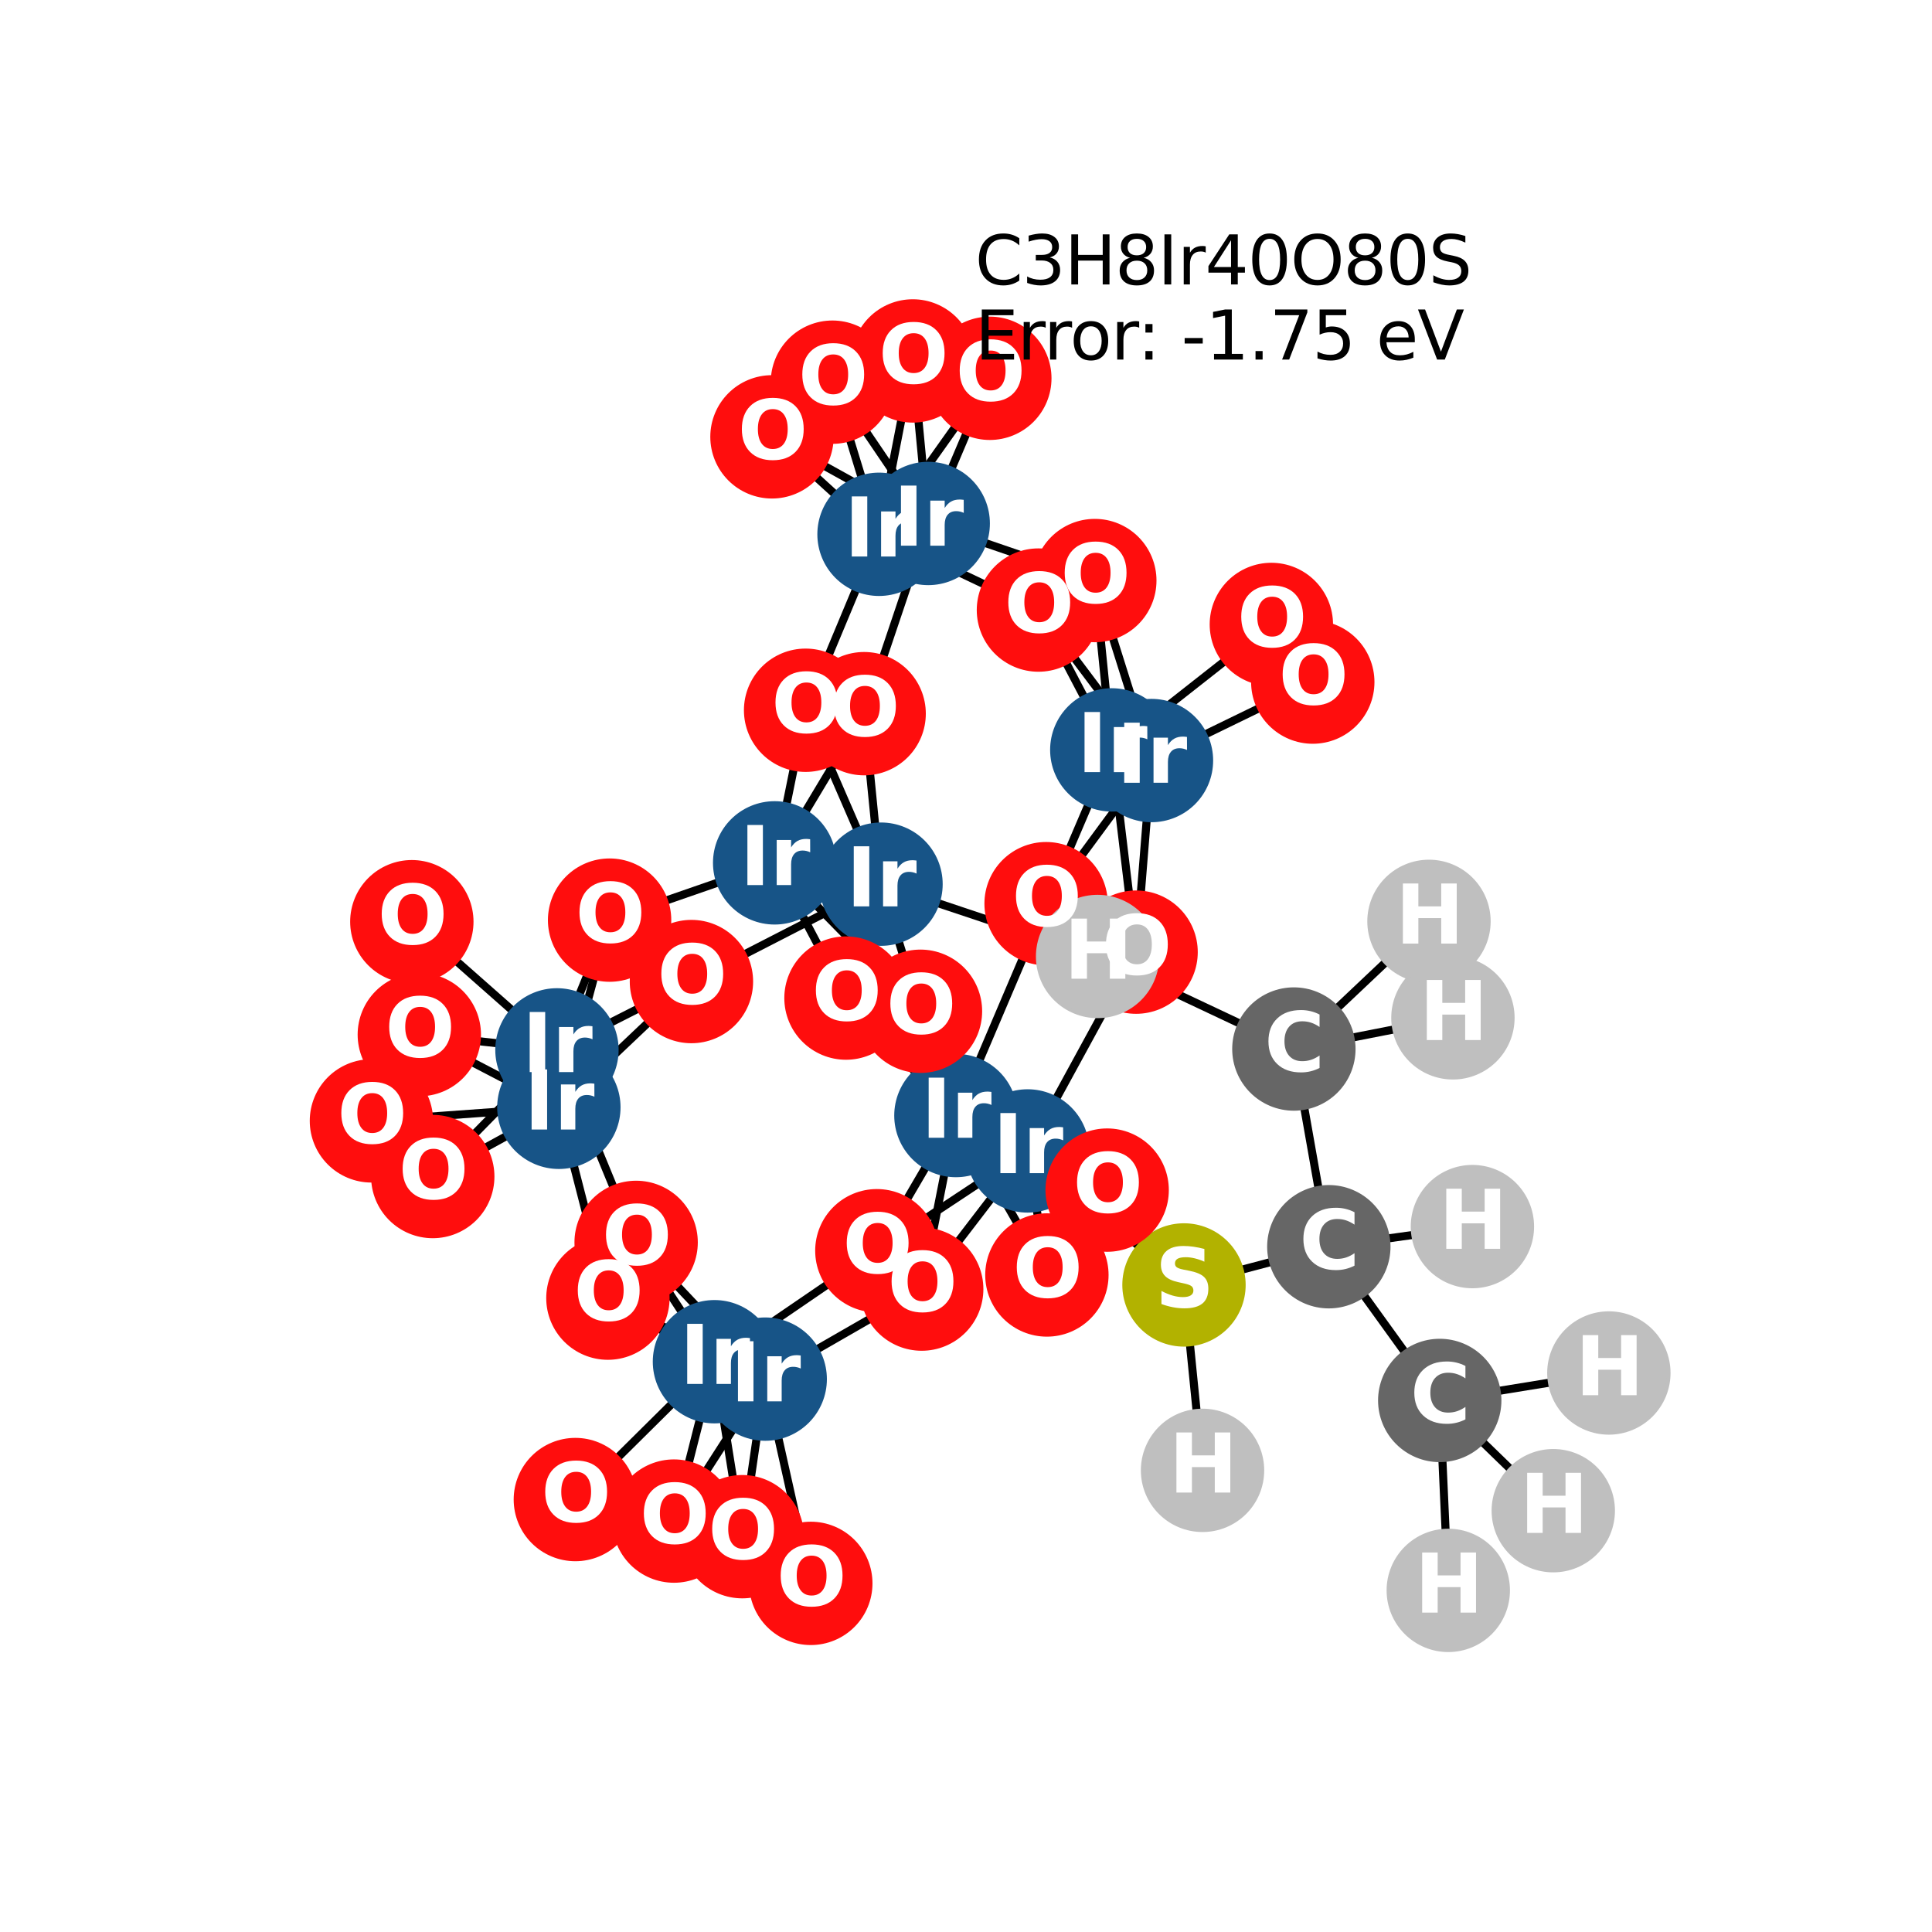 <?xml version="1.0" encoding="utf-8" standalone="no"?>
<!DOCTYPE svg PUBLIC "-//W3C//DTD SVG 1.1//EN"
  "http://www.w3.org/Graphics/SVG/1.1/DTD/svg11.dtd">
<svg xmlns:xlink="http://www.w3.org/1999/xlink" width="288pt" height="288pt" viewBox="0 0 288 288" xmlns="http://www.w3.org/2000/svg" version="1.1">
 <defs>
  <style type="text/css">*{stroke-linejoin: round; stroke-linecap: butt}</style>
 </defs>
 <g id="figure_1">
  <g id="patch_1">
   <path d="M 0 288 
L 288 288 
L 288 0 
L 0 0 
z
" style="fill: #ffffff"/>
  </g>
  <g id="axes_1">
   <g id="LineCollection_1">
    <path d="M 239.831 204.67 
L 214.619 208.763 
" clip-path="url(#pca0697b9ca)" style="fill: none; stroke: #000000; stroke-width: 1.2"/>
    <path d="M 176.495 191.545 
L 153.188 171.568 
" clip-path="url(#pca0697b9ca)" style="fill: none; stroke: #000000; stroke-width: 1.2"/>
    <path d="M 176.495 191.545 
L 198.086 185.848 
" clip-path="url(#pca0697b9ca)" style="fill: none; stroke: #000000; stroke-width: 1.2"/>
    <path d="M 176.495 191.545 
L 179.26 219.183 
" clip-path="url(#pca0697b9ca)" style="fill: none; stroke: #000000; stroke-width: 1.2"/>
    <path d="M 219.489 182.846 
L 198.086 185.848 
" clip-path="url(#pca0697b9ca)" style="fill: none; stroke: #000000; stroke-width: 1.2"/>
    <path d="M 115.476 128.626 
L 90.872 137.161 
" clip-path="url(#pca0697b9ca)" style="fill: none; stroke: #000000; stroke-width: 1.2"/>
    <path d="M 115.476 128.626 
L 137.213 150.747 
" clip-path="url(#pca0697b9ca)" style="fill: none; stroke: #000000; stroke-width: 1.2"/>
    <path d="M 115.476 128.626 
L 120.09 105.876 
" clip-path="url(#pca0697b9ca)" style="fill: none; stroke: #000000; stroke-width: 1.2"/>
    <path d="M 115.476 128.626 
L 126.11 148.782 
" clip-path="url(#pca0697b9ca)" style="fill: none; stroke: #000000; stroke-width: 1.2"/>
    <path d="M 115.476 128.626 
L 128.816 106.385 
" clip-path="url(#pca0697b9ca)" style="fill: none; stroke: #000000; stroke-width: 1.2"/>
    <path d="M 83.023 156.503 
L 62.507 154.231 
" clip-path="url(#pca0697b9ca)" style="fill: none; stroke: #000000; stroke-width: 1.2"/>
    <path d="M 83.023 156.503 
L 90.872 137.161 
" clip-path="url(#pca0697b9ca)" style="fill: none; stroke: #000000; stroke-width: 1.2"/>
    <path d="M 83.023 156.503 
L 61.392 137.398 
" clip-path="url(#pca0697b9ca)" style="fill: none; stroke: #000000; stroke-width: 1.2"/>
    <path d="M 83.023 156.503 
L 94.827 185.202 
" clip-path="url(#pca0697b9ca)" style="fill: none; stroke: #000000; stroke-width: 1.2"/>
    <path d="M 83.023 156.503 
L 64.511 175.384 
" clip-path="url(#pca0697b9ca)" style="fill: none; stroke: #000000; stroke-width: 1.2"/>
    <path d="M 83.023 156.503 
L 103.072 146.319 
" clip-path="url(#pca0697b9ca)" style="fill: none; stroke: #000000; stroke-width: 1.2"/>
    <path d="M 131.035 79.647 
L 147.552 56.392 
" clip-path="url(#pca0697b9ca)" style="fill: none; stroke: #000000; stroke-width: 1.2"/>
    <path d="M 131.035 79.647 
L 136.074 53.804 
" clip-path="url(#pca0697b9ca)" style="fill: none; stroke: #000000; stroke-width: 1.2"/>
    <path d="M 131.035 79.647 
L 120.09 105.876 
" clip-path="url(#pca0697b9ca)" style="fill: none; stroke: #000000; stroke-width: 1.2"/>
    <path d="M 131.035 79.647 
L 154.798 90.941 
" clip-path="url(#pca0697b9ca)" style="fill: none; stroke: #000000; stroke-width: 1.2"/>
    <path d="M 131.035 79.647 
L 124.088 56.971 
" clip-path="url(#pca0697b9ca)" style="fill: none; stroke: #000000; stroke-width: 1.2"/>
    <path d="M 131.035 79.647 
L 115.077 65.12 
" clip-path="url(#pca0697b9ca)" style="fill: none; stroke: #000000; stroke-width: 1.2"/>
    <path d="M 106.503 202.989 
L 94.827 185.202 
" clip-path="url(#pca0697b9ca)" style="fill: none; stroke: #000000; stroke-width: 1.2"/>
    <path d="M 106.503 202.989 
L 130.712 186.444 
" clip-path="url(#pca0697b9ca)" style="fill: none; stroke: #000000; stroke-width: 1.2"/>
    <path d="M 106.503 202.989 
L 85.767 223.536 
" clip-path="url(#pca0697b9ca)" style="fill: none; stroke: #000000; stroke-width: 1.2"/>
    <path d="M 106.503 202.989 
L 100.469 226.745 
" clip-path="url(#pca0697b9ca)" style="fill: none; stroke: #000000; stroke-width: 1.2"/>
    <path d="M 106.503 202.989 
L 90.62 193.51 
" clip-path="url(#pca0697b9ca)" style="fill: none; stroke: #000000; stroke-width: 1.2"/>
    <path d="M 106.503 202.989 
L 110.655 229.07 
" clip-path="url(#pca0697b9ca)" style="fill: none; stroke: #000000; stroke-width: 1.2"/>
    <path d="M 165.733 111.786 
L 189.519 93.086 
" clip-path="url(#pca0697b9ca)" style="fill: none; stroke: #000000; stroke-width: 1.2"/>
    <path d="M 165.733 111.786 
L 154.798 90.941 
" clip-path="url(#pca0697b9ca)" style="fill: none; stroke: #000000; stroke-width: 1.2"/>
    <path d="M 165.733 111.786 
L 169.355 141.934 
" clip-path="url(#pca0697b9ca)" style="fill: none; stroke: #000000; stroke-width: 1.2"/>
    <path d="M 165.733 111.786 
L 163.202 86.543 
" clip-path="url(#pca0697b9ca)" style="fill: none; stroke: #000000; stroke-width: 1.2"/>
    <path d="M 165.733 111.786 
L 155.939 134.709 
" clip-path="url(#pca0697b9ca)" style="fill: none; stroke: #000000; stroke-width: 1.2"/>
    <path d="M 153.188 171.568 
L 137.213 150.747 
" clip-path="url(#pca0697b9ca)" style="fill: none; stroke: #000000; stroke-width: 1.2"/>
    <path d="M 153.188 171.568 
L 130.712 186.444 
" clip-path="url(#pca0697b9ca)" style="fill: none; stroke: #000000; stroke-width: 1.2"/>
    <path d="M 153.188 171.568 
L 156.059 190.059 
" clip-path="url(#pca0697b9ca)" style="fill: none; stroke: #000000; stroke-width: 1.2"/>
    <path d="M 153.188 171.568 
L 169.355 141.934 
" clip-path="url(#pca0697b9ca)" style="fill: none; stroke: #000000; stroke-width: 1.2"/>
    <path d="M 153.188 171.568 
L 137.398 192.163 
" clip-path="url(#pca0697b9ca)" style="fill: none; stroke: #000000; stroke-width: 1.2"/>
    <path d="M 153.188 171.568 
L 165.042 177.408 
" clip-path="url(#pca0697b9ca)" style="fill: none; stroke: #000000; stroke-width: 1.2"/>
    <path d="M 131.331 131.801 
L 137.213 150.747 
" clip-path="url(#pca0697b9ca)" style="fill: none; stroke: #000000; stroke-width: 1.2"/>
    <path d="M 131.331 131.801 
L 120.09 105.876 
" clip-path="url(#pca0697b9ca)" style="fill: none; stroke: #000000; stroke-width: 1.2"/>
    <path d="M 131.331 131.801 
L 103.072 146.319 
" clip-path="url(#pca0697b9ca)" style="fill: none; stroke: #000000; stroke-width: 1.2"/>
    <path d="M 131.331 131.801 
L 126.11 148.782 
" clip-path="url(#pca0697b9ca)" style="fill: none; stroke: #000000; stroke-width: 1.2"/>
    <path d="M 131.331 131.801 
L 128.816 106.385 
" clip-path="url(#pca0697b9ca)" style="fill: none; stroke: #000000; stroke-width: 1.2"/>
    <path d="M 131.331 131.801 
L 163.615 142.582 
" clip-path="url(#pca0697b9ca)" style="fill: none; stroke: #000000; stroke-width: 1.2"/>
    <path d="M 83.309 165.064 
L 62.507 154.231 
" clip-path="url(#pca0697b9ca)" style="fill: none; stroke: #000000; stroke-width: 1.2"/>
    <path d="M 83.309 165.064 
L 90.872 137.161 
" clip-path="url(#pca0697b9ca)" style="fill: none; stroke: #000000; stroke-width: 1.2"/>
    <path d="M 83.309 165.064 
L 64.511 175.384 
" clip-path="url(#pca0697b9ca)" style="fill: none; stroke: #000000; stroke-width: 1.2"/>
    <path d="M 83.309 165.064 
L 103.072 146.319 
" clip-path="url(#pca0697b9ca)" style="fill: none; stroke: #000000; stroke-width: 1.2"/>
    <path d="M 83.309 165.064 
L 55.369 167.087 
" clip-path="url(#pca0697b9ca)" style="fill: none; stroke: #000000; stroke-width: 1.2"/>
    <path d="M 83.309 165.064 
L 90.62 193.51 
" clip-path="url(#pca0697b9ca)" style="fill: none; stroke: #000000; stroke-width: 1.2"/>
    <path d="M 138.368 78.033 
L 147.552 56.392 
" clip-path="url(#pca0697b9ca)" style="fill: none; stroke: #000000; stroke-width: 1.2"/>
    <path d="M 138.368 78.033 
L 136.074 53.804 
" clip-path="url(#pca0697b9ca)" style="fill: none; stroke: #000000; stroke-width: 1.2"/>
    <path d="M 138.368 78.033 
L 124.088 56.971 
" clip-path="url(#pca0697b9ca)" style="fill: none; stroke: #000000; stroke-width: 1.2"/>
    <path d="M 138.368 78.033 
L 115.077 65.12 
" clip-path="url(#pca0697b9ca)" style="fill: none; stroke: #000000; stroke-width: 1.2"/>
    <path d="M 138.368 78.033 
L 128.816 106.385 
" clip-path="url(#pca0697b9ca)" style="fill: none; stroke: #000000; stroke-width: 1.2"/>
    <path d="M 138.368 78.033 
L 163.202 86.543 
" clip-path="url(#pca0697b9ca)" style="fill: none; stroke: #000000; stroke-width: 1.2"/>
    <path d="M 114.069 205.583 
L 94.827 185.202 
" clip-path="url(#pca0697b9ca)" style="fill: none; stroke: #000000; stroke-width: 1.2"/>
    <path d="M 114.069 205.583 
L 100.469 226.745 
" clip-path="url(#pca0697b9ca)" style="fill: none; stroke: #000000; stroke-width: 1.2"/>
    <path d="M 114.069 205.583 
L 90.62 193.51 
" clip-path="url(#pca0697b9ca)" style="fill: none; stroke: #000000; stroke-width: 1.2"/>
    <path d="M 114.069 205.583 
L 137.398 192.163 
" clip-path="url(#pca0697b9ca)" style="fill: none; stroke: #000000; stroke-width: 1.2"/>
    <path d="M 114.069 205.583 
L 120.866 236.031 
" clip-path="url(#pca0697b9ca)" style="fill: none; stroke: #000000; stroke-width: 1.2"/>
    <path d="M 114.069 205.583 
L 110.655 229.07 
" clip-path="url(#pca0697b9ca)" style="fill: none; stroke: #000000; stroke-width: 1.2"/>
    <path d="M 171.648 113.374 
L 154.798 90.941 
" clip-path="url(#pca0697b9ca)" style="fill: none; stroke: #000000; stroke-width: 1.2"/>
    <path d="M 171.648 113.374 
L 169.355 141.934 
" clip-path="url(#pca0697b9ca)" style="fill: none; stroke: #000000; stroke-width: 1.2"/>
    <path d="M 171.648 113.374 
L 195.694 101.678 
" clip-path="url(#pca0697b9ca)" style="fill: none; stroke: #000000; stroke-width: 1.2"/>
    <path d="M 171.648 113.374 
L 163.202 86.543 
" clip-path="url(#pca0697b9ca)" style="fill: none; stroke: #000000; stroke-width: 1.2"/>
    <path d="M 171.648 113.374 
L 155.939 134.709 
" clip-path="url(#pca0697b9ca)" style="fill: none; stroke: #000000; stroke-width: 1.2"/>
    <path d="M 142.497 166.291 
L 130.712 186.444 
" clip-path="url(#pca0697b9ca)" style="fill: none; stroke: #000000; stroke-width: 1.2"/>
    <path d="M 142.497 166.291 
L 156.059 190.059 
" clip-path="url(#pca0697b9ca)" style="fill: none; stroke: #000000; stroke-width: 1.2"/>
    <path d="M 142.497 166.291 
L 126.11 148.782 
" clip-path="url(#pca0697b9ca)" style="fill: none; stroke: #000000; stroke-width: 1.2"/>
    <path d="M 142.497 166.291 
L 137.398 192.163 
" clip-path="url(#pca0697b9ca)" style="fill: none; stroke: #000000; stroke-width: 1.2"/>
    <path d="M 142.497 166.291 
L 165.042 177.408 
" clip-path="url(#pca0697b9ca)" style="fill: none; stroke: #000000; stroke-width: 1.2"/>
    <path d="M 142.497 166.291 
L 155.939 134.709 
" clip-path="url(#pca0697b9ca)" style="fill: none; stroke: #000000; stroke-width: 1.2"/>
    <path d="M 198.086 185.848 
L 192.876 156.377 
" clip-path="url(#pca0697b9ca)" style="fill: none; stroke: #000000; stroke-width: 1.2"/>
    <path d="M 198.086 185.848 
L 214.619 208.763 
" clip-path="url(#pca0697b9ca)" style="fill: none; stroke: #000000; stroke-width: 1.2"/>
    <path d="M 192.876 156.377 
L 163.615 142.582 
" clip-path="url(#pca0697b9ca)" style="fill: none; stroke: #000000; stroke-width: 1.2"/>
    <path d="M 192.876 156.377 
L 216.585 151.728 
" clip-path="url(#pca0697b9ca)" style="fill: none; stroke: #000000; stroke-width: 1.2"/>
    <path d="M 192.876 156.377 
L 213.016 137.347 
" clip-path="url(#pca0697b9ca)" style="fill: none; stroke: #000000; stroke-width: 1.2"/>
    <path d="M 214.619 208.763 
L 215.893 237.076 
" clip-path="url(#pca0697b9ca)" style="fill: none; stroke: #000000; stroke-width: 1.2"/>
    <path d="M 214.619 208.763 
L 231.544 225.196 
" clip-path="url(#pca0697b9ca)" style="fill: none; stroke: #000000; stroke-width: 1.2"/>
   </g>
   <g id="PathCollection_1">
    <defs>
     <path id="C0_0_56829f973b" d="M 0 8.944 
C 2.372 8.944 4.647 8.002 6.325 6.325 
C 8.002 4.647 8.944 2.372 8.944 -0 
C 8.944 -2.372 8.002 -4.647 6.325 -6.325 
C 4.647 -8.002 2.372 -8.944 0 -8.944 
C -2.372 -8.944 -4.647 -8.002 -6.325 -6.325 
C -8.002 -4.647 -8.944 -2.372 -8.944 0 
C -8.944 2.372 -8.002 4.647 -6.325 6.325 
C -4.647 8.002 -2.372 8.944 0 8.944 
z
"/>
    </defs>
    <g clip-path="url(#pca0697b9ca)">
     <use xlink:href="#C0_0_56829f973b" x="239.831" y="204.67" style="fill: #bfbfbf; stroke: #bfbfbf; stroke-width: 0.5"/>
    </g>
    <g clip-path="url(#pca0697b9ca)">
     <use xlink:href="#C0_0_56829f973b" x="176.495" y="191.545" style="fill: #b2b200; stroke: #b2b200; stroke-width: 0.5"/>
    </g>
    <g clip-path="url(#pca0697b9ca)">
     <use xlink:href="#C0_0_56829f973b" x="179.26" y="219.183" style="fill: #bfbfbf; stroke: #bfbfbf; stroke-width: 0.5"/>
    </g>
    <g clip-path="url(#pca0697b9ca)">
     <use xlink:href="#C0_0_56829f973b" x="219.489" y="182.846" style="fill: #bfbfbf; stroke: #bfbfbf; stroke-width: 0.5"/>
    </g>
    <g clip-path="url(#pca0697b9ca)">
     <use xlink:href="#C0_0_56829f973b" x="115.476" y="128.626" style="fill: #175487; stroke: #175487; stroke-width: 0.5"/>
    </g>
    <g clip-path="url(#pca0697b9ca)">
     <use xlink:href="#C0_0_56829f973b" x="83.023" y="156.503" style="fill: #175487; stroke: #175487; stroke-width: 0.5"/>
    </g>
    <g clip-path="url(#pca0697b9ca)">
     <use xlink:href="#C0_0_56829f973b" x="131.035" y="79.647" style="fill: #175487; stroke: #175487; stroke-width: 0.5"/>
    </g>
    <g clip-path="url(#pca0697b9ca)">
     <use xlink:href="#C0_0_56829f973b" x="106.503" y="202.989" style="fill: #175487; stroke: #175487; stroke-width: 0.5"/>
    </g>
    <g clip-path="url(#pca0697b9ca)">
     <use xlink:href="#C0_0_56829f973b" x="165.733" y="111.786" style="fill: #175487; stroke: #175487; stroke-width: 0.5"/>
    </g>
    <g clip-path="url(#pca0697b9ca)">
     <use xlink:href="#C0_0_56829f973b" x="153.188" y="171.568" style="fill: #175487; stroke: #175487; stroke-width: 0.5"/>
    </g>
    <g clip-path="url(#pca0697b9ca)">
     <use xlink:href="#C0_0_56829f973b" x="131.331" y="131.801" style="fill: #175487; stroke: #175487; stroke-width: 0.5"/>
    </g>
    <g clip-path="url(#pca0697b9ca)">
     <use xlink:href="#C0_0_56829f973b" x="83.309" y="165.064" style="fill: #175487; stroke: #175487; stroke-width: 0.5"/>
    </g>
    <g clip-path="url(#pca0697b9ca)">
     <use xlink:href="#C0_0_56829f973b" x="138.368" y="78.033" style="fill: #175487; stroke: #175487; stroke-width: 0.5"/>
    </g>
    <g clip-path="url(#pca0697b9ca)">
     <use xlink:href="#C0_0_56829f973b" x="114.069" y="205.583" style="fill: #175487; stroke: #175487; stroke-width: 0.5"/>
    </g>
    <g clip-path="url(#pca0697b9ca)">
     <use xlink:href="#C0_0_56829f973b" x="171.648" y="113.374" style="fill: #175487; stroke: #175487; stroke-width: 0.5"/>
    </g>
    <g clip-path="url(#pca0697b9ca)">
     <use xlink:href="#C0_0_56829f973b" x="142.497" y="166.291" style="fill: #175487; stroke: #175487; stroke-width: 0.5"/>
    </g>
    <g clip-path="url(#pca0697b9ca)">
     <use xlink:href="#C0_0_56829f973b" x="62.507" y="154.231" style="fill: #ff0d0d; stroke: #ff0d0d; stroke-width: 0.5"/>
    </g>
    <g clip-path="url(#pca0697b9ca)">
     <use xlink:href="#C0_0_56829f973b" x="147.552" y="56.392" style="fill: #ff0d0d; stroke: #ff0d0d; stroke-width: 0.5"/>
    </g>
    <g clip-path="url(#pca0697b9ca)">
     <use xlink:href="#C0_0_56829f973b" x="90.872" y="137.161" style="fill: #ff0d0d; stroke: #ff0d0d; stroke-width: 0.5"/>
    </g>
    <g clip-path="url(#pca0697b9ca)">
     <use xlink:href="#C0_0_56829f973b" x="136.074" y="53.804" style="fill: #ff0d0d; stroke: #ff0d0d; stroke-width: 0.5"/>
    </g>
    <g clip-path="url(#pca0697b9ca)">
     <use xlink:href="#C0_0_56829f973b" x="61.392" y="137.398" style="fill: #ff0d0d; stroke: #ff0d0d; stroke-width: 0.5"/>
    </g>
    <g clip-path="url(#pca0697b9ca)">
     <use xlink:href="#C0_0_56829f973b" x="137.213" y="150.747" style="fill: #ff0d0d; stroke: #ff0d0d; stroke-width: 0.5"/>
    </g>
    <g clip-path="url(#pca0697b9ca)">
     <use xlink:href="#C0_0_56829f973b" x="94.827" y="185.202" style="fill: #ff0d0d; stroke: #ff0d0d; stroke-width: 0.5"/>
    </g>
    <g clip-path="url(#pca0697b9ca)">
     <use xlink:href="#C0_0_56829f973b" x="120.09" y="105.876" style="fill: #ff0d0d; stroke: #ff0d0d; stroke-width: 0.5"/>
    </g>
    <g clip-path="url(#pca0697b9ca)">
     <use xlink:href="#C0_0_56829f973b" x="130.712" y="186.444" style="fill: #ff0d0d; stroke: #ff0d0d; stroke-width: 0.5"/>
    </g>
    <g clip-path="url(#pca0697b9ca)">
     <use xlink:href="#C0_0_56829f973b" x="85.767" y="223.536" style="fill: #ff0d0d; stroke: #ff0d0d; stroke-width: 0.5"/>
    </g>
    <g clip-path="url(#pca0697b9ca)">
     <use xlink:href="#C0_0_56829f973b" x="189.519" y="93.086" style="fill: #ff0d0d; stroke: #ff0d0d; stroke-width: 0.5"/>
    </g>
    <g clip-path="url(#pca0697b9ca)">
     <use xlink:href="#C0_0_56829f973b" x="156.059" y="190.059" style="fill: #ff0d0d; stroke: #ff0d0d; stroke-width: 0.5"/>
    </g>
    <g clip-path="url(#pca0697b9ca)">
     <use xlink:href="#C0_0_56829f973b" x="100.469" y="226.745" style="fill: #ff0d0d; stroke: #ff0d0d; stroke-width: 0.5"/>
    </g>
    <g clip-path="url(#pca0697b9ca)">
     <use xlink:href="#C0_0_56829f973b" x="154.798" y="90.941" style="fill: #ff0d0d; stroke: #ff0d0d; stroke-width: 0.5"/>
    </g>
    <g clip-path="url(#pca0697b9ca)">
     <use xlink:href="#C0_0_56829f973b" x="169.355" y="141.934" style="fill: #ff0d0d; stroke: #ff0d0d; stroke-width: 0.5"/>
    </g>
    <g clip-path="url(#pca0697b9ca)">
     <use xlink:href="#C0_0_56829f973b" x="64.511" y="175.384" style="fill: #ff0d0d; stroke: #ff0d0d; stroke-width: 0.5"/>
    </g>
    <g clip-path="url(#pca0697b9ca)">
     <use xlink:href="#C0_0_56829f973b" x="124.088" y="56.971" style="fill: #ff0d0d; stroke: #ff0d0d; stroke-width: 0.5"/>
    </g>
    <g clip-path="url(#pca0697b9ca)">
     <use xlink:href="#C0_0_56829f973b" x="103.072" y="146.319" style="fill: #ff0d0d; stroke: #ff0d0d; stroke-width: 0.5"/>
    </g>
    <g clip-path="url(#pca0697b9ca)">
     <use xlink:href="#C0_0_56829f973b" x="115.077" y="65.12" style="fill: #ff0d0d; stroke: #ff0d0d; stroke-width: 0.5"/>
    </g>
    <g clip-path="url(#pca0697b9ca)">
     <use xlink:href="#C0_0_56829f973b" x="55.369" y="167.087" style="fill: #ff0d0d; stroke: #ff0d0d; stroke-width: 0.5"/>
    </g>
    <g clip-path="url(#pca0697b9ca)">
     <use xlink:href="#C0_0_56829f973b" x="126.11" y="148.782" style="fill: #ff0d0d; stroke: #ff0d0d; stroke-width: 0.5"/>
    </g>
    <g clip-path="url(#pca0697b9ca)">
     <use xlink:href="#C0_0_56829f973b" x="90.62" y="193.51" style="fill: #ff0d0d; stroke: #ff0d0d; stroke-width: 0.5"/>
    </g>
    <g clip-path="url(#pca0697b9ca)">
     <use xlink:href="#C0_0_56829f973b" x="128.816" y="106.385" style="fill: #ff0d0d; stroke: #ff0d0d; stroke-width: 0.5"/>
    </g>
    <g clip-path="url(#pca0697b9ca)">
     <use xlink:href="#C0_0_56829f973b" x="137.398" y="192.163" style="fill: #ff0d0d; stroke: #ff0d0d; stroke-width: 0.5"/>
    </g>
    <g clip-path="url(#pca0697b9ca)">
     <use xlink:href="#C0_0_56829f973b" x="120.866" y="236.031" style="fill: #ff0d0d; stroke: #ff0d0d; stroke-width: 0.5"/>
    </g>
    <g clip-path="url(#pca0697b9ca)">
     <use xlink:href="#C0_0_56829f973b" x="195.694" y="101.678" style="fill: #ff0d0d; stroke: #ff0d0d; stroke-width: 0.5"/>
    </g>
    <g clip-path="url(#pca0697b9ca)">
     <use xlink:href="#C0_0_56829f973b" x="165.042" y="177.408" style="fill: #ff0d0d; stroke: #ff0d0d; stroke-width: 0.5"/>
    </g>
    <g clip-path="url(#pca0697b9ca)">
     <use xlink:href="#C0_0_56829f973b" x="110.655" y="229.07" style="fill: #ff0d0d; stroke: #ff0d0d; stroke-width: 0.5"/>
    </g>
    <g clip-path="url(#pca0697b9ca)">
     <use xlink:href="#C0_0_56829f973b" x="163.202" y="86.543" style="fill: #ff0d0d; stroke: #ff0d0d; stroke-width: 0.5"/>
    </g>
    <g clip-path="url(#pca0697b9ca)">
     <use xlink:href="#C0_0_56829f973b" x="155.939" y="134.709" style="fill: #ff0d0d; stroke: #ff0d0d; stroke-width: 0.5"/>
    </g>
    <g clip-path="url(#pca0697b9ca)">
     <use xlink:href="#C0_0_56829f973b" x="198.086" y="185.848" style="fill: #666666; stroke: #666666; stroke-width: 0.5"/>
    </g>
    <g clip-path="url(#pca0697b9ca)">
     <use xlink:href="#C0_0_56829f973b" x="192.876" y="156.377" style="fill: #666666; stroke: #666666; stroke-width: 0.5"/>
    </g>
    <g clip-path="url(#pca0697b9ca)">
     <use xlink:href="#C0_0_56829f973b" x="214.619" y="208.763" style="fill: #666666; stroke: #666666; stroke-width: 0.5"/>
    </g>
    <g clip-path="url(#pca0697b9ca)">
     <use xlink:href="#C0_0_56829f973b" x="163.615" y="142.582" style="fill: #bfbfbf; stroke: #bfbfbf; stroke-width: 0.5"/>
    </g>
    <g clip-path="url(#pca0697b9ca)">
     <use xlink:href="#C0_0_56829f973b" x="216.585" y="151.728" style="fill: #bfbfbf; stroke: #bfbfbf; stroke-width: 0.5"/>
    </g>
    <g clip-path="url(#pca0697b9ca)">
     <use xlink:href="#C0_0_56829f973b" x="213.016" y="137.347" style="fill: #bfbfbf; stroke: #bfbfbf; stroke-width: 0.5"/>
    </g>
    <g clip-path="url(#pca0697b9ca)">
     <use xlink:href="#C0_0_56829f973b" x="215.893" y="237.076" style="fill: #bfbfbf; stroke: #bfbfbf; stroke-width: 0.5"/>
    </g>
    <g clip-path="url(#pca0697b9ca)">
     <use xlink:href="#C0_0_56829f973b" x="231.544" y="225.196" style="fill: #bfbfbf; stroke: #bfbfbf; stroke-width: 0.5"/>
    </g>
   </g>
   <g id="text_1">
    <g clip-path="url(#pca0697b9ca)">
     <!-- H -->
     <g style="fill: #ffffff" transform="translate(234.81 207.981) scale(0.12 -0.12)">
      <defs>
       <path id="DejaVuSans-Bold-48" d="M 588 4666 
L 1791 4666 
L 1791 2888 
L 3566 2888 
L 3566 4666 
L 4769 4666 
L 4769 0 
L 3566 0 
L 3566 1978 
L 1791 1978 
L 1791 0 
L 588 0 
L 588 4666 
z
" transform="scale(0.016)"/>
      </defs>
      <use xlink:href="#DejaVuSans-Bold-48"/>
     </g>
    </g>
   </g>
   <g id="text_2">
    <g clip-path="url(#pca0697b9ca)">
     <!-- S -->
     <g style="fill: #ffffff" transform="translate(172.174 194.856) scale(0.12 -0.12)">
      <defs>
       <path id="DejaVuSans-Bold-53" d="M 3834 4519 
L 3834 3531 
Q 3450 3703 3084 3790 
Q 2719 3878 2394 3878 
Q 1963 3878 1756 3759 
Q 1550 3641 1550 3391 
Q 1550 3203 1689 3098 
Q 1828 2994 2194 2919 
L 2706 2816 
Q 3484 2659 3812 2340 
Q 4141 2022 4141 1434 
Q 4141 663 3683 286 
Q 3225 -91 2284 -91 
Q 1841 -91 1394 -6 
Q 947 78 500 244 
L 500 1259 
Q 947 1022 1364 901 
Q 1781 781 2169 781 
Q 2563 781 2772 912 
Q 2981 1044 2981 1288 
Q 2981 1506 2839 1625 
Q 2697 1744 2272 1838 
L 1806 1941 
Q 1106 2091 782 2419 
Q 459 2747 459 3303 
Q 459 4000 909 4375 
Q 1359 4750 2203 4750 
Q 2588 4750 2994 4692 
Q 3400 4634 3834 4519 
z
" transform="scale(0.016)"/>
      </defs>
      <use xlink:href="#DejaVuSans-Bold-53"/>
     </g>
    </g>
   </g>
   <g id="text_3">
    <g clip-path="url(#pca0697b9ca)">
     <!-- H -->
     <g style="fill: #ffffff" transform="translate(174.239 222.495) scale(0.12 -0.12)">
      <use xlink:href="#DejaVuSans-Bold-48"/>
     </g>
    </g>
   </g>
   <g id="text_4">
    <g clip-path="url(#pca0697b9ca)">
     <!-- H -->
     <g style="fill: #ffffff" transform="translate(214.467 186.157) scale(0.12 -0.12)">
      <use xlink:href="#DejaVuSans-Bold-48"/>
     </g>
    </g>
   </g>
   <g id="text_5">
    <g clip-path="url(#pca0697b9ca)">
     <!-- Ir -->
     <g style="fill: #ffffff" transform="translate(110.285 131.937) scale(0.12 -0.12)">
      <defs>
       <path id="DejaVuSans-Bold-49" d="M 588 4666 
L 1791 4666 
L 1791 0 
L 588 0 
L 588 4666 
z
" transform="scale(0.016)"/>
       <path id="DejaVuSans-Bold-72" d="M 3138 2547 
Q 2991 2616 2845 2648 
Q 2700 2681 2553 2681 
Q 2122 2681 1889 2404 
Q 1656 2128 1656 1613 
L 1656 0 
L 538 0 
L 538 3500 
L 1656 3500 
L 1656 2925 
Q 1872 3269 2151 3426 
Q 2431 3584 2822 3584 
Q 2878 3584 2943 3579 
Q 3009 3575 3134 3559 
L 3138 2547 
z
" transform="scale(0.016)"/>
      </defs>
      <use xlink:href="#DejaVuSans-Bold-49"/>
      <use xlink:href="#DejaVuSans-Bold-72" transform="translate(37.207 0)"/>
     </g>
    </g>
   </g>
   <g id="text_6">
    <g clip-path="url(#pca0697b9ca)">
     <!-- Ir -->
     <g style="fill: #ffffff" transform="translate(77.832 159.814) scale(0.12 -0.12)">
      <use xlink:href="#DejaVuSans-Bold-49"/>
      <use xlink:href="#DejaVuSans-Bold-72" transform="translate(37.207 0)"/>
     </g>
    </g>
   </g>
   <g id="text_7">
    <g clip-path="url(#pca0697b9ca)">
     <!-- Ir -->
     <g style="fill: #ffffff" transform="translate(125.844 82.958) scale(0.12 -0.12)">
      <use xlink:href="#DejaVuSans-Bold-49"/>
      <use xlink:href="#DejaVuSans-Bold-72" transform="translate(37.207 0)"/>
     </g>
    </g>
   </g>
   <g id="text_8">
    <g clip-path="url(#pca0697b9ca)">
     <!-- Ir -->
     <g style="fill: #ffffff" transform="translate(101.312 206.3) scale(0.12 -0.12)">
      <use xlink:href="#DejaVuSans-Bold-49"/>
      <use xlink:href="#DejaVuSans-Bold-72" transform="translate(37.207 0)"/>
     </g>
    </g>
   </g>
   <g id="text_9">
    <g clip-path="url(#pca0697b9ca)">
     <!-- Ir -->
     <g style="fill: #ffffff" transform="translate(160.542 115.097) scale(0.12 -0.12)">
      <use xlink:href="#DejaVuSans-Bold-49"/>
      <use xlink:href="#DejaVuSans-Bold-72" transform="translate(37.207 0)"/>
     </g>
    </g>
   </g>
   <g id="text_10">
    <g clip-path="url(#pca0697b9ca)">
     <!-- Ir -->
     <g style="fill: #ffffff" transform="translate(147.997 174.879) scale(0.12 -0.12)">
      <use xlink:href="#DejaVuSans-Bold-49"/>
      <use xlink:href="#DejaVuSans-Bold-72" transform="translate(37.207 0)"/>
     </g>
    </g>
   </g>
   <g id="text_11">
    <g clip-path="url(#pca0697b9ca)">
     <!-- Ir -->
     <g style="fill: #ffffff" transform="translate(126.14 135.113) scale(0.12 -0.12)">
      <use xlink:href="#DejaVuSans-Bold-49"/>
      <use xlink:href="#DejaVuSans-Bold-72" transform="translate(37.207 0)"/>
     </g>
    </g>
   </g>
   <g id="text_12">
    <g clip-path="url(#pca0697b9ca)">
     <!-- Ir -->
     <g style="fill: #ffffff" transform="translate(78.118 168.376) scale(0.12 -0.12)">
      <use xlink:href="#DejaVuSans-Bold-49"/>
      <use xlink:href="#DejaVuSans-Bold-72" transform="translate(37.207 0)"/>
     </g>
    </g>
   </g>
   <g id="text_13">
    <g clip-path="url(#pca0697b9ca)">
     <!-- Ir -->
     <g style="fill: #ffffff" transform="translate(133.177 81.344) scale(0.12 -0.12)">
      <use xlink:href="#DejaVuSans-Bold-49"/>
      <use xlink:href="#DejaVuSans-Bold-72" transform="translate(37.207 0)"/>
     </g>
    </g>
   </g>
   <g id="text_14">
    <g clip-path="url(#pca0697b9ca)">
     <!-- Ir -->
     <g style="fill: #ffffff" transform="translate(108.878 208.894) scale(0.12 -0.12)">
      <use xlink:href="#DejaVuSans-Bold-49"/>
      <use xlink:href="#DejaVuSans-Bold-72" transform="translate(37.207 0)"/>
     </g>
    </g>
   </g>
   <g id="text_15">
    <g clip-path="url(#pca0697b9ca)">
     <!-- Ir -->
     <g style="fill: #ffffff" transform="translate(166.457 116.686) scale(0.12 -0.12)">
      <use xlink:href="#DejaVuSans-Bold-49"/>
      <use xlink:href="#DejaVuSans-Bold-72" transform="translate(37.207 0)"/>
     </g>
    </g>
   </g>
   <g id="text_16">
    <g clip-path="url(#pca0697b9ca)">
     <!-- Ir -->
     <g style="fill: #ffffff" transform="translate(137.306 169.603) scale(0.12 -0.12)">
      <use xlink:href="#DejaVuSans-Bold-49"/>
      <use xlink:href="#DejaVuSans-Bold-72" transform="translate(37.207 0)"/>
     </g>
    </g>
   </g>
   <g id="text_17">
    <g clip-path="url(#pca0697b9ca)">
     <!-- O -->
     <g style="fill: #ffffff" transform="translate(57.407 157.542) scale(0.12 -0.12)">
      <defs>
       <path id="DejaVuSans-Bold-4f" d="M 2719 3878 
Q 2169 3878 1866 3472 
Q 1563 3066 1563 2328 
Q 1563 1594 1866 1187 
Q 2169 781 2719 781 
Q 3272 781 3575 1187 
Q 3878 1594 3878 2328 
Q 3878 3066 3575 3472 
Q 3272 3878 2719 3878 
z
M 2719 4750 
Q 3844 4750 4481 4106 
Q 5119 3463 5119 2328 
Q 5119 1197 4481 553 
Q 3844 -91 2719 -91 
Q 1597 -91 958 553 
Q 319 1197 319 2328 
Q 319 3463 958 4106 
Q 1597 4750 2719 4750 
z
" transform="scale(0.016)"/>
      </defs>
      <use xlink:href="#DejaVuSans-Bold-4f"/>
     </g>
    </g>
   </g>
   <g id="text_18">
    <g clip-path="url(#pca0697b9ca)">
     <!-- O -->
     <g style="fill: #ffffff" transform="translate(142.451 59.703) scale(0.12 -0.12)">
      <use xlink:href="#DejaVuSans-Bold-4f"/>
     </g>
    </g>
   </g>
   <g id="text_19">
    <g clip-path="url(#pca0697b9ca)">
     <!-- O -->
     <g style="fill: #ffffff" transform="translate(85.771 140.472) scale(0.12 -0.12)">
      <use xlink:href="#DejaVuSans-Bold-4f"/>
     </g>
    </g>
   </g>
   <g id="text_20">
    <g clip-path="url(#pca0697b9ca)">
     <!-- O -->
     <g style="fill: #ffffff" transform="translate(130.973 57.115) scale(0.12 -0.12)">
      <use xlink:href="#DejaVuSans-Bold-4f"/>
     </g>
    </g>
   </g>
   <g id="text_21">
    <g clip-path="url(#pca0697b9ca)">
     <!-- O -->
     <g style="fill: #ffffff" transform="translate(56.291 140.709) scale(0.12 -0.12)">
      <use xlink:href="#DejaVuSans-Bold-4f"/>
     </g>
    </g>
   </g>
   <g id="text_22">
    <g clip-path="url(#pca0697b9ca)">
     <!-- O -->
     <g style="fill: #ffffff" transform="translate(132.112 154.059) scale(0.12 -0.12)">
      <use xlink:href="#DejaVuSans-Bold-4f"/>
     </g>
    </g>
   </g>
   <g id="text_23">
    <g clip-path="url(#pca0697b9ca)">
     <!-- O -->
     <g style="fill: #ffffff" transform="translate(89.726 188.513) scale(0.12 -0.12)">
      <use xlink:href="#DejaVuSans-Bold-4f"/>
     </g>
    </g>
   </g>
   <g id="text_24">
    <g clip-path="url(#pca0697b9ca)">
     <!-- O -->
     <g style="fill: #ffffff" transform="translate(114.989 109.187) scale(0.12 -0.12)">
      <use xlink:href="#DejaVuSans-Bold-4f"/>
     </g>
    </g>
   </g>
   <g id="text_25">
    <g clip-path="url(#pca0697b9ca)">
     <!-- O -->
     <g style="fill: #ffffff" transform="translate(125.611 189.755) scale(0.12 -0.12)">
      <use xlink:href="#DejaVuSans-Bold-4f"/>
     </g>
    </g>
   </g>
   <g id="text_26">
    <g clip-path="url(#pca0697b9ca)">
     <!-- O -->
     <g style="fill: #ffffff" transform="translate(80.666 226.847) scale(0.12 -0.12)">
      <use xlink:href="#DejaVuSans-Bold-4f"/>
     </g>
    </g>
   </g>
   <g id="text_27">
    <g clip-path="url(#pca0697b9ca)">
     <!-- O -->
     <g style="fill: #ffffff" transform="translate(184.418 96.397) scale(0.12 -0.12)">
      <use xlink:href="#DejaVuSans-Bold-4f"/>
     </g>
    </g>
   </g>
   <g id="text_28">
    <g clip-path="url(#pca0697b9ca)">
     <!-- O -->
     <g style="fill: #ffffff" transform="translate(150.958 193.37) scale(0.12 -0.12)">
      <use xlink:href="#DejaVuSans-Bold-4f"/>
     </g>
    </g>
   </g>
   <g id="text_29">
    <g clip-path="url(#pca0697b9ca)">
     <!-- O -->
     <g style="fill: #ffffff" transform="translate(95.368 230.056) scale(0.12 -0.12)">
      <use xlink:href="#DejaVuSans-Bold-4f"/>
     </g>
    </g>
   </g>
   <g id="text_30">
    <g clip-path="url(#pca0697b9ca)">
     <!-- O -->
     <g style="fill: #ffffff" transform="translate(149.697 94.252) scale(0.12 -0.12)">
      <use xlink:href="#DejaVuSans-Bold-4f"/>
     </g>
    </g>
   </g>
   <g id="text_31">
    <g clip-path="url(#pca0697b9ca)">
     <!-- O -->
     <g style="fill: #ffffff" transform="translate(164.254 145.245) scale(0.12 -0.12)">
      <use xlink:href="#DejaVuSans-Bold-4f"/>
     </g>
    </g>
   </g>
   <g id="text_32">
    <g clip-path="url(#pca0697b9ca)">
     <!-- O -->
     <g style="fill: #ffffff" transform="translate(59.41 178.695) scale(0.12 -0.12)">
      <use xlink:href="#DejaVuSans-Bold-4f"/>
     </g>
    </g>
   </g>
   <g id="text_33">
    <g clip-path="url(#pca0697b9ca)">
     <!-- O -->
     <g style="fill: #ffffff" transform="translate(118.987 60.282) scale(0.12 -0.12)">
      <use xlink:href="#DejaVuSans-Bold-4f"/>
     </g>
    </g>
   </g>
   <g id="text_34">
    <g clip-path="url(#pca0697b9ca)">
     <!-- O -->
     <g style="fill: #ffffff" transform="translate(97.972 149.63) scale(0.12 -0.12)">
      <use xlink:href="#DejaVuSans-Bold-4f"/>
     </g>
    </g>
   </g>
   <g id="text_35">
    <g clip-path="url(#pca0697b9ca)">
     <!-- O -->
     <g style="fill: #ffffff" transform="translate(109.976 68.432) scale(0.12 -0.12)">
      <use xlink:href="#DejaVuSans-Bold-4f"/>
     </g>
    </g>
   </g>
   <g id="text_36">
    <g clip-path="url(#pca0697b9ca)">
     <!-- O -->
     <g style="fill: #ffffff" transform="translate(50.268 170.398) scale(0.12 -0.12)">
      <use xlink:href="#DejaVuSans-Bold-4f"/>
     </g>
    </g>
   </g>
   <g id="text_37">
    <g clip-path="url(#pca0697b9ca)">
     <!-- O -->
     <g style="fill: #ffffff" transform="translate(121.009 152.093) scale(0.12 -0.12)">
      <use xlink:href="#DejaVuSans-Bold-4f"/>
     </g>
    </g>
   </g>
   <g id="text_38">
    <g clip-path="url(#pca0697b9ca)">
     <!-- O -->
     <g style="fill: #ffffff" transform="translate(85.519 196.821) scale(0.12 -0.12)">
      <use xlink:href="#DejaVuSans-Bold-4f"/>
     </g>
    </g>
   </g>
   <g id="text_39">
    <g clip-path="url(#pca0697b9ca)">
     <!-- O -->
     <g style="fill: #ffffff" transform="translate(123.715 109.696) scale(0.12 -0.12)">
      <use xlink:href="#DejaVuSans-Bold-4f"/>
     </g>
    </g>
   </g>
   <g id="text_40">
    <g clip-path="url(#pca0697b9ca)">
     <!-- O -->
     <g style="fill: #ffffff" transform="translate(132.297 195.474) scale(0.12 -0.12)">
      <use xlink:href="#DejaVuSans-Bold-4f"/>
     </g>
    </g>
   </g>
   <g id="text_41">
    <g clip-path="url(#pca0697b9ca)">
     <!-- O -->
     <g style="fill: #ffffff" transform="translate(115.765 239.343) scale(0.12 -0.12)">
      <use xlink:href="#DejaVuSans-Bold-4f"/>
     </g>
    </g>
   </g>
   <g id="text_42">
    <g clip-path="url(#pca0697b9ca)">
     <!-- O -->
     <g style="fill: #ffffff" transform="translate(190.593 104.99) scale(0.12 -0.12)">
      <use xlink:href="#DejaVuSans-Bold-4f"/>
     </g>
    </g>
   </g>
   <g id="text_43">
    <g clip-path="url(#pca0697b9ca)">
     <!-- O -->
     <g style="fill: #ffffff" transform="translate(159.941 180.719) scale(0.12 -0.12)">
      <use xlink:href="#DejaVuSans-Bold-4f"/>
     </g>
    </g>
   </g>
   <g id="text_44">
    <g clip-path="url(#pca0697b9ca)">
     <!-- O -->
     <g style="fill: #ffffff" transform="translate(105.554 232.382) scale(0.12 -0.12)">
      <use xlink:href="#DejaVuSans-Bold-4f"/>
     </g>
    </g>
   </g>
   <g id="text_45">
    <g clip-path="url(#pca0697b9ca)">
     <!-- O -->
     <g style="fill: #ffffff" transform="translate(158.101 89.854) scale(0.12 -0.12)">
      <use xlink:href="#DejaVuSans-Bold-4f"/>
     </g>
    </g>
   </g>
   <g id="text_46">
    <g clip-path="url(#pca0697b9ca)">
     <!-- O -->
     <g style="fill: #ffffff" transform="translate(150.838 138.021) scale(0.12 -0.12)">
      <use xlink:href="#DejaVuSans-Bold-4f"/>
     </g>
    </g>
   </g>
   <g id="text_47">
    <g clip-path="url(#pca0697b9ca)">
     <!-- C -->
     <g style="fill: #ffffff" transform="translate(193.682 189.159) scale(0.12 -0.12)">
      <defs>
       <path id="DejaVuSans-Bold-43" d="M 4288 256 
Q 3956 84 3597 -3 
Q 3238 -91 2847 -91 
Q 1681 -91 1000 561 
Q 319 1213 319 2328 
Q 319 3447 1000 4098 
Q 1681 4750 2847 4750 
Q 3238 4750 3597 4662 
Q 3956 4575 4288 4403 
L 4288 3438 
Q 3953 3666 3628 3772 
Q 3303 3878 2944 3878 
Q 2300 3878 1931 3465 
Q 1563 3053 1563 2328 
Q 1563 1606 1931 1193 
Q 2300 781 2944 781 
Q 3303 781 3628 887 
Q 3953 994 4288 1222 
L 4288 256 
z
" transform="scale(0.016)"/>
      </defs>
      <use xlink:href="#DejaVuSans-Bold-43"/>
     </g>
    </g>
   </g>
   <g id="text_48">
    <g clip-path="url(#pca0697b9ca)">
     <!-- C -->
     <g style="fill: #ffffff" transform="translate(188.472 159.688) scale(0.12 -0.12)">
      <use xlink:href="#DejaVuSans-Bold-43"/>
     </g>
    </g>
   </g>
   <g id="text_49">
    <g clip-path="url(#pca0697b9ca)">
     <!-- C -->
     <g style="fill: #ffffff" transform="translate(210.216 212.075) scale(0.12 -0.12)">
      <use xlink:href="#DejaVuSans-Bold-43"/>
     </g>
    </g>
   </g>
   <g id="text_50">
    <g clip-path="url(#pca0697b9ca)">
     <!-- H -->
     <g style="fill: #ffffff" transform="translate(158.594 145.893) scale(0.12 -0.12)">
      <use xlink:href="#DejaVuSans-Bold-48"/>
     </g>
    </g>
   </g>
   <g id="text_51">
    <g clip-path="url(#pca0697b9ca)">
     <!-- H -->
     <g style="fill: #ffffff" transform="translate(211.564 155.04) scale(0.12 -0.12)">
      <use xlink:href="#DejaVuSans-Bold-48"/>
     </g>
    </g>
   </g>
   <g id="text_52">
    <g clip-path="url(#pca0697b9ca)">
     <!-- H -->
     <g style="fill: #ffffff" transform="translate(207.995 140.658) scale(0.12 -0.12)">
      <use xlink:href="#DejaVuSans-Bold-48"/>
     </g>
    </g>
   </g>
   <g id="text_53">
    <g clip-path="url(#pca0697b9ca)">
     <!-- H -->
     <g style="fill: #ffffff" transform="translate(210.872 240.388) scale(0.12 -0.12)">
      <use xlink:href="#DejaVuSans-Bold-48"/>
     </g>
    </g>
   </g>
   <g id="text_54">
    <g clip-path="url(#pca0697b9ca)">
     <!-- H -->
     <g style="fill: #ffffff" transform="translate(226.523 228.507) scale(0.12 -0.12)">
      <use xlink:href="#DejaVuSans-Bold-48"/>
     </g>
    </g>
   </g>
   <g id="text_55">
    <!-- C3H8Ir40O80S -->
    <g transform="translate(145.351 42.403) scale(0.1 -0.1)">
     <defs>
      <path id="DejaVuSans-43" d="M 4122 4306 
L 4122 3641 
Q 3803 3938 3442 4084 
Q 3081 4231 2675 4231 
Q 1875 4231 1450 3742 
Q 1025 3253 1025 2328 
Q 1025 1406 1450 917 
Q 1875 428 2675 428 
Q 3081 428 3442 575 
Q 3803 722 4122 1019 
L 4122 359 
Q 3791 134 3420 21 
Q 3050 -91 2638 -91 
Q 1578 -91 968 557 
Q 359 1206 359 2328 
Q 359 3453 968 4101 
Q 1578 4750 2638 4750 
Q 3056 4750 3426 4639 
Q 3797 4528 4122 4306 
z
" transform="scale(0.016)"/>
      <path id="DejaVuSans-33" d="M 2597 2516 
Q 3050 2419 3304 2112 
Q 3559 1806 3559 1356 
Q 3559 666 3084 287 
Q 2609 -91 1734 -91 
Q 1441 -91 1130 -33 
Q 819 25 488 141 
L 488 750 
Q 750 597 1062 519 
Q 1375 441 1716 441 
Q 2309 441 2620 675 
Q 2931 909 2931 1356 
Q 2931 1769 2642 2001 
Q 2353 2234 1838 2234 
L 1294 2234 
L 1294 2753 
L 1863 2753 
Q 2328 2753 2575 2939 
Q 2822 3125 2822 3475 
Q 2822 3834 2567 4026 
Q 2313 4219 1838 4219 
Q 1578 4219 1281 4162 
Q 984 4106 628 3988 
L 628 4550 
Q 988 4650 1302 4700 
Q 1616 4750 1894 4750 
Q 2613 4750 3031 4423 
Q 3450 4097 3450 3541 
Q 3450 3153 3228 2886 
Q 3006 2619 2597 2516 
z
" transform="scale(0.016)"/>
      <path id="DejaVuSans-48" d="M 628 4666 
L 1259 4666 
L 1259 2753 
L 3553 2753 
L 3553 4666 
L 4184 4666 
L 4184 0 
L 3553 0 
L 3553 2222 
L 1259 2222 
L 1259 0 
L 628 0 
L 628 4666 
z
" transform="scale(0.016)"/>
      <path id="DejaVuSans-38" d="M 2034 2216 
Q 1584 2216 1326 1975 
Q 1069 1734 1069 1313 
Q 1069 891 1326 650 
Q 1584 409 2034 409 
Q 2484 409 2743 651 
Q 3003 894 3003 1313 
Q 3003 1734 2745 1975 
Q 2488 2216 2034 2216 
z
M 1403 2484 
Q 997 2584 770 2862 
Q 544 3141 544 3541 
Q 544 4100 942 4425 
Q 1341 4750 2034 4750 
Q 2731 4750 3128 4425 
Q 3525 4100 3525 3541 
Q 3525 3141 3298 2862 
Q 3072 2584 2669 2484 
Q 3125 2378 3379 2068 
Q 3634 1759 3634 1313 
Q 3634 634 3220 271 
Q 2806 -91 2034 -91 
Q 1263 -91 848 271 
Q 434 634 434 1313 
Q 434 1759 690 2068 
Q 947 2378 1403 2484 
z
M 1172 3481 
Q 1172 3119 1398 2916 
Q 1625 2713 2034 2713 
Q 2441 2713 2670 2916 
Q 2900 3119 2900 3481 
Q 2900 3844 2670 4047 
Q 2441 4250 2034 4250 
Q 1625 4250 1398 4047 
Q 1172 3844 1172 3481 
z
" transform="scale(0.016)"/>
      <path id="DejaVuSans-49" d="M 628 4666 
L 1259 4666 
L 1259 0 
L 628 0 
L 628 4666 
z
" transform="scale(0.016)"/>
      <path id="DejaVuSans-72" d="M 2631 2963 
Q 2534 3019 2420 3045 
Q 2306 3072 2169 3072 
Q 1681 3072 1420 2755 
Q 1159 2438 1159 1844 
L 1159 0 
L 581 0 
L 581 3500 
L 1159 3500 
L 1159 2956 
Q 1341 3275 1631 3429 
Q 1922 3584 2338 3584 
Q 2397 3584 2469 3576 
Q 2541 3569 2628 3553 
L 2631 2963 
z
" transform="scale(0.016)"/>
      <path id="DejaVuSans-34" d="M 2419 4116 
L 825 1625 
L 2419 1625 
L 2419 4116 
z
M 2253 4666 
L 3047 4666 
L 3047 1625 
L 3713 1625 
L 3713 1100 
L 3047 1100 
L 3047 0 
L 2419 0 
L 2419 1100 
L 313 1100 
L 313 1709 
L 2253 4666 
z
" transform="scale(0.016)"/>
      <path id="DejaVuSans-30" d="M 2034 4250 
Q 1547 4250 1301 3770 
Q 1056 3291 1056 2328 
Q 1056 1369 1301 889 
Q 1547 409 2034 409 
Q 2525 409 2770 889 
Q 3016 1369 3016 2328 
Q 3016 3291 2770 3770 
Q 2525 4250 2034 4250 
z
M 2034 4750 
Q 2819 4750 3233 4129 
Q 3647 3509 3647 2328 
Q 3647 1150 3233 529 
Q 2819 -91 2034 -91 
Q 1250 -91 836 529 
Q 422 1150 422 2328 
Q 422 3509 836 4129 
Q 1250 4750 2034 4750 
z
" transform="scale(0.016)"/>
      <path id="DejaVuSans-4f" d="M 2522 4238 
Q 1834 4238 1429 3725 
Q 1025 3213 1025 2328 
Q 1025 1447 1429 934 
Q 1834 422 2522 422 
Q 3209 422 3611 934 
Q 4013 1447 4013 2328 
Q 4013 3213 3611 3725 
Q 3209 4238 2522 4238 
z
M 2522 4750 
Q 3503 4750 4090 4092 
Q 4678 3434 4678 2328 
Q 4678 1225 4090 567 
Q 3503 -91 2522 -91 
Q 1538 -91 948 565 
Q 359 1222 359 2328 
Q 359 3434 948 4092 
Q 1538 4750 2522 4750 
z
" transform="scale(0.016)"/>
      <path id="DejaVuSans-53" d="M 3425 4513 
L 3425 3897 
Q 3066 4069 2747 4153 
Q 2428 4238 2131 4238 
Q 1616 4238 1336 4038 
Q 1056 3838 1056 3469 
Q 1056 3159 1242 3001 
Q 1428 2844 1947 2747 
L 2328 2669 
Q 3034 2534 3370 2195 
Q 3706 1856 3706 1288 
Q 3706 609 3251 259 
Q 2797 -91 1919 -91 
Q 1588 -91 1214 -16 
Q 841 59 441 206 
L 441 856 
Q 825 641 1194 531 
Q 1563 422 1919 422 
Q 2459 422 2753 634 
Q 3047 847 3047 1241 
Q 3047 1584 2836 1778 
Q 2625 1972 2144 2069 
L 1759 2144 
Q 1053 2284 737 2584 
Q 422 2884 422 3419 
Q 422 4038 858 4394 
Q 1294 4750 2059 4750 
Q 2388 4750 2728 4690 
Q 3069 4631 3425 4513 
z
" transform="scale(0.016)"/>
     </defs>
     <use xlink:href="#DejaVuSans-43"/>
     <use xlink:href="#DejaVuSans-33" transform="translate(69.824 0)"/>
     <use xlink:href="#DejaVuSans-48" transform="translate(133.447 0)"/>
     <use xlink:href="#DejaVuSans-38" transform="translate(208.643 0)"/>
     <use xlink:href="#DejaVuSans-49" transform="translate(272.266 0)"/>
     <use xlink:href="#DejaVuSans-72" transform="translate(301.758 0)"/>
     <use xlink:href="#DejaVuSans-34" transform="translate(342.871 0)"/>
     <use xlink:href="#DejaVuSans-30" transform="translate(406.494 0)"/>
     <use xlink:href="#DejaVuSans-4f" transform="translate(470.117 0)"/>
     <use xlink:href="#DejaVuSans-38" transform="translate(548.828 0)"/>
     <use xlink:href="#DejaVuSans-30" transform="translate(612.451 0)"/>
     <use xlink:href="#DejaVuSans-53" transform="translate(676.074 0)"/>
    </g>
    <!-- Error: -1.75 eV -->
    <g transform="translate(145.351 53.601) scale(0.1 -0.1)">
     <defs>
      <path id="DejaVuSans-45" d="M 628 4666 
L 3578 4666 
L 3578 4134 
L 1259 4134 
L 1259 2753 
L 3481 2753 
L 3481 2222 
L 1259 2222 
L 1259 531 
L 3634 531 
L 3634 0 
L 628 0 
L 628 4666 
z
" transform="scale(0.016)"/>
      <path id="DejaVuSans-6f" d="M 1959 3097 
Q 1497 3097 1228 2736 
Q 959 2375 959 1747 
Q 959 1119 1226 758 
Q 1494 397 1959 397 
Q 2419 397 2687 759 
Q 2956 1122 2956 1747 
Q 2956 2369 2687 2733 
Q 2419 3097 1959 3097 
z
M 1959 3584 
Q 2709 3584 3137 3096 
Q 3566 2609 3566 1747 
Q 3566 888 3137 398 
Q 2709 -91 1959 -91 
Q 1206 -91 779 398 
Q 353 888 353 1747 
Q 353 2609 779 3096 
Q 1206 3584 1959 3584 
z
" transform="scale(0.016)"/>
      <path id="DejaVuSans-3a" d="M 750 794 
L 1409 794 
L 1409 0 
L 750 0 
L 750 794 
z
M 750 3309 
L 1409 3309 
L 1409 2516 
L 750 2516 
L 750 3309 
z
" transform="scale(0.016)"/>
      <path id="DejaVuSans-20" transform="scale(0.016)"/>
      <path id="DejaVuSans-2d" d="M 313 2009 
L 1997 2009 
L 1997 1497 
L 313 1497 
L 313 2009 
z
" transform="scale(0.016)"/>
      <path id="DejaVuSans-31" d="M 794 531 
L 1825 531 
L 1825 4091 
L 703 3866 
L 703 4441 
L 1819 4666 
L 2450 4666 
L 2450 531 
L 3481 531 
L 3481 0 
L 794 0 
L 794 531 
z
" transform="scale(0.016)"/>
      <path id="DejaVuSans-2e" d="M 684 794 
L 1344 794 
L 1344 0 
L 684 0 
L 684 794 
z
" transform="scale(0.016)"/>
      <path id="DejaVuSans-37" d="M 525 4666 
L 3525 4666 
L 3525 4397 
L 1831 0 
L 1172 0 
L 2766 4134 
L 525 4134 
L 525 4666 
z
" transform="scale(0.016)"/>
      <path id="DejaVuSans-35" d="M 691 4666 
L 3169 4666 
L 3169 4134 
L 1269 4134 
L 1269 2991 
Q 1406 3038 1543 3061 
Q 1681 3084 1819 3084 
Q 2600 3084 3056 2656 
Q 3513 2228 3513 1497 
Q 3513 744 3044 326 
Q 2575 -91 1722 -91 
Q 1428 -91 1123 -41 
Q 819 9 494 109 
L 494 744 
Q 775 591 1075 516 
Q 1375 441 1709 441 
Q 2250 441 2565 725 
Q 2881 1009 2881 1497 
Q 2881 1984 2565 2268 
Q 2250 2553 1709 2553 
Q 1456 2553 1204 2497 
Q 953 2441 691 2322 
L 691 4666 
z
" transform="scale(0.016)"/>
      <path id="DejaVuSans-65" d="M 3597 1894 
L 3597 1613 
L 953 1613 
Q 991 1019 1311 708 
Q 1631 397 2203 397 
Q 2534 397 2845 478 
Q 3156 559 3463 722 
L 3463 178 
Q 3153 47 2828 -22 
Q 2503 -91 2169 -91 
Q 1331 -91 842 396 
Q 353 884 353 1716 
Q 353 2575 817 3079 
Q 1281 3584 2069 3584 
Q 2775 3584 3186 3129 
Q 3597 2675 3597 1894 
z
M 3022 2063 
Q 3016 2534 2758 2815 
Q 2500 3097 2075 3097 
Q 1594 3097 1305 2825 
Q 1016 2553 972 2059 
L 3022 2063 
z
" transform="scale(0.016)"/>
      <path id="DejaVuSans-56" d="M 1831 0 
L 50 4666 
L 709 4666 
L 2188 738 
L 3669 4666 
L 4325 4666 
L 2547 0 
L 1831 0 
z
" transform="scale(0.016)"/>
     </defs>
     <use xlink:href="#DejaVuSans-45"/>
     <use xlink:href="#DejaVuSans-72" transform="translate(63.184 0)"/>
     <use xlink:href="#DejaVuSans-72" transform="translate(102.547 0)"/>
     <use xlink:href="#DejaVuSans-6f" transform="translate(141.41 0)"/>
     <use xlink:href="#DejaVuSans-72" transform="translate(202.592 0)"/>
     <use xlink:href="#DejaVuSans-3a" transform="translate(241.955 0)"/>
     <use xlink:href="#DejaVuSans-20" transform="translate(275.646 0)"/>
     <use xlink:href="#DejaVuSans-2d" transform="translate(307.434 0)"/>
     <use xlink:href="#DejaVuSans-31" transform="translate(343.518 0)"/>
     <use xlink:href="#DejaVuSans-2e" transform="translate(407.141 0)"/>
     <use xlink:href="#DejaVuSans-37" transform="translate(438.928 0)"/>
     <use xlink:href="#DejaVuSans-35" transform="translate(502.551 0)"/>
     <use xlink:href="#DejaVuSans-20" transform="translate(566.174 0)"/>
     <use xlink:href="#DejaVuSans-65" transform="translate(597.961 0)"/>
     <use xlink:href="#DejaVuSans-56" transform="translate(659.484 0)"/>
    </g>
   </g>
  </g>
 </g>
 <defs>
  <clipPath id="pca0697b9ca">
   <rect x="36" y="34.56" width="223.2" height="221.76"/>
  </clipPath>
 </defs>
</svg>
